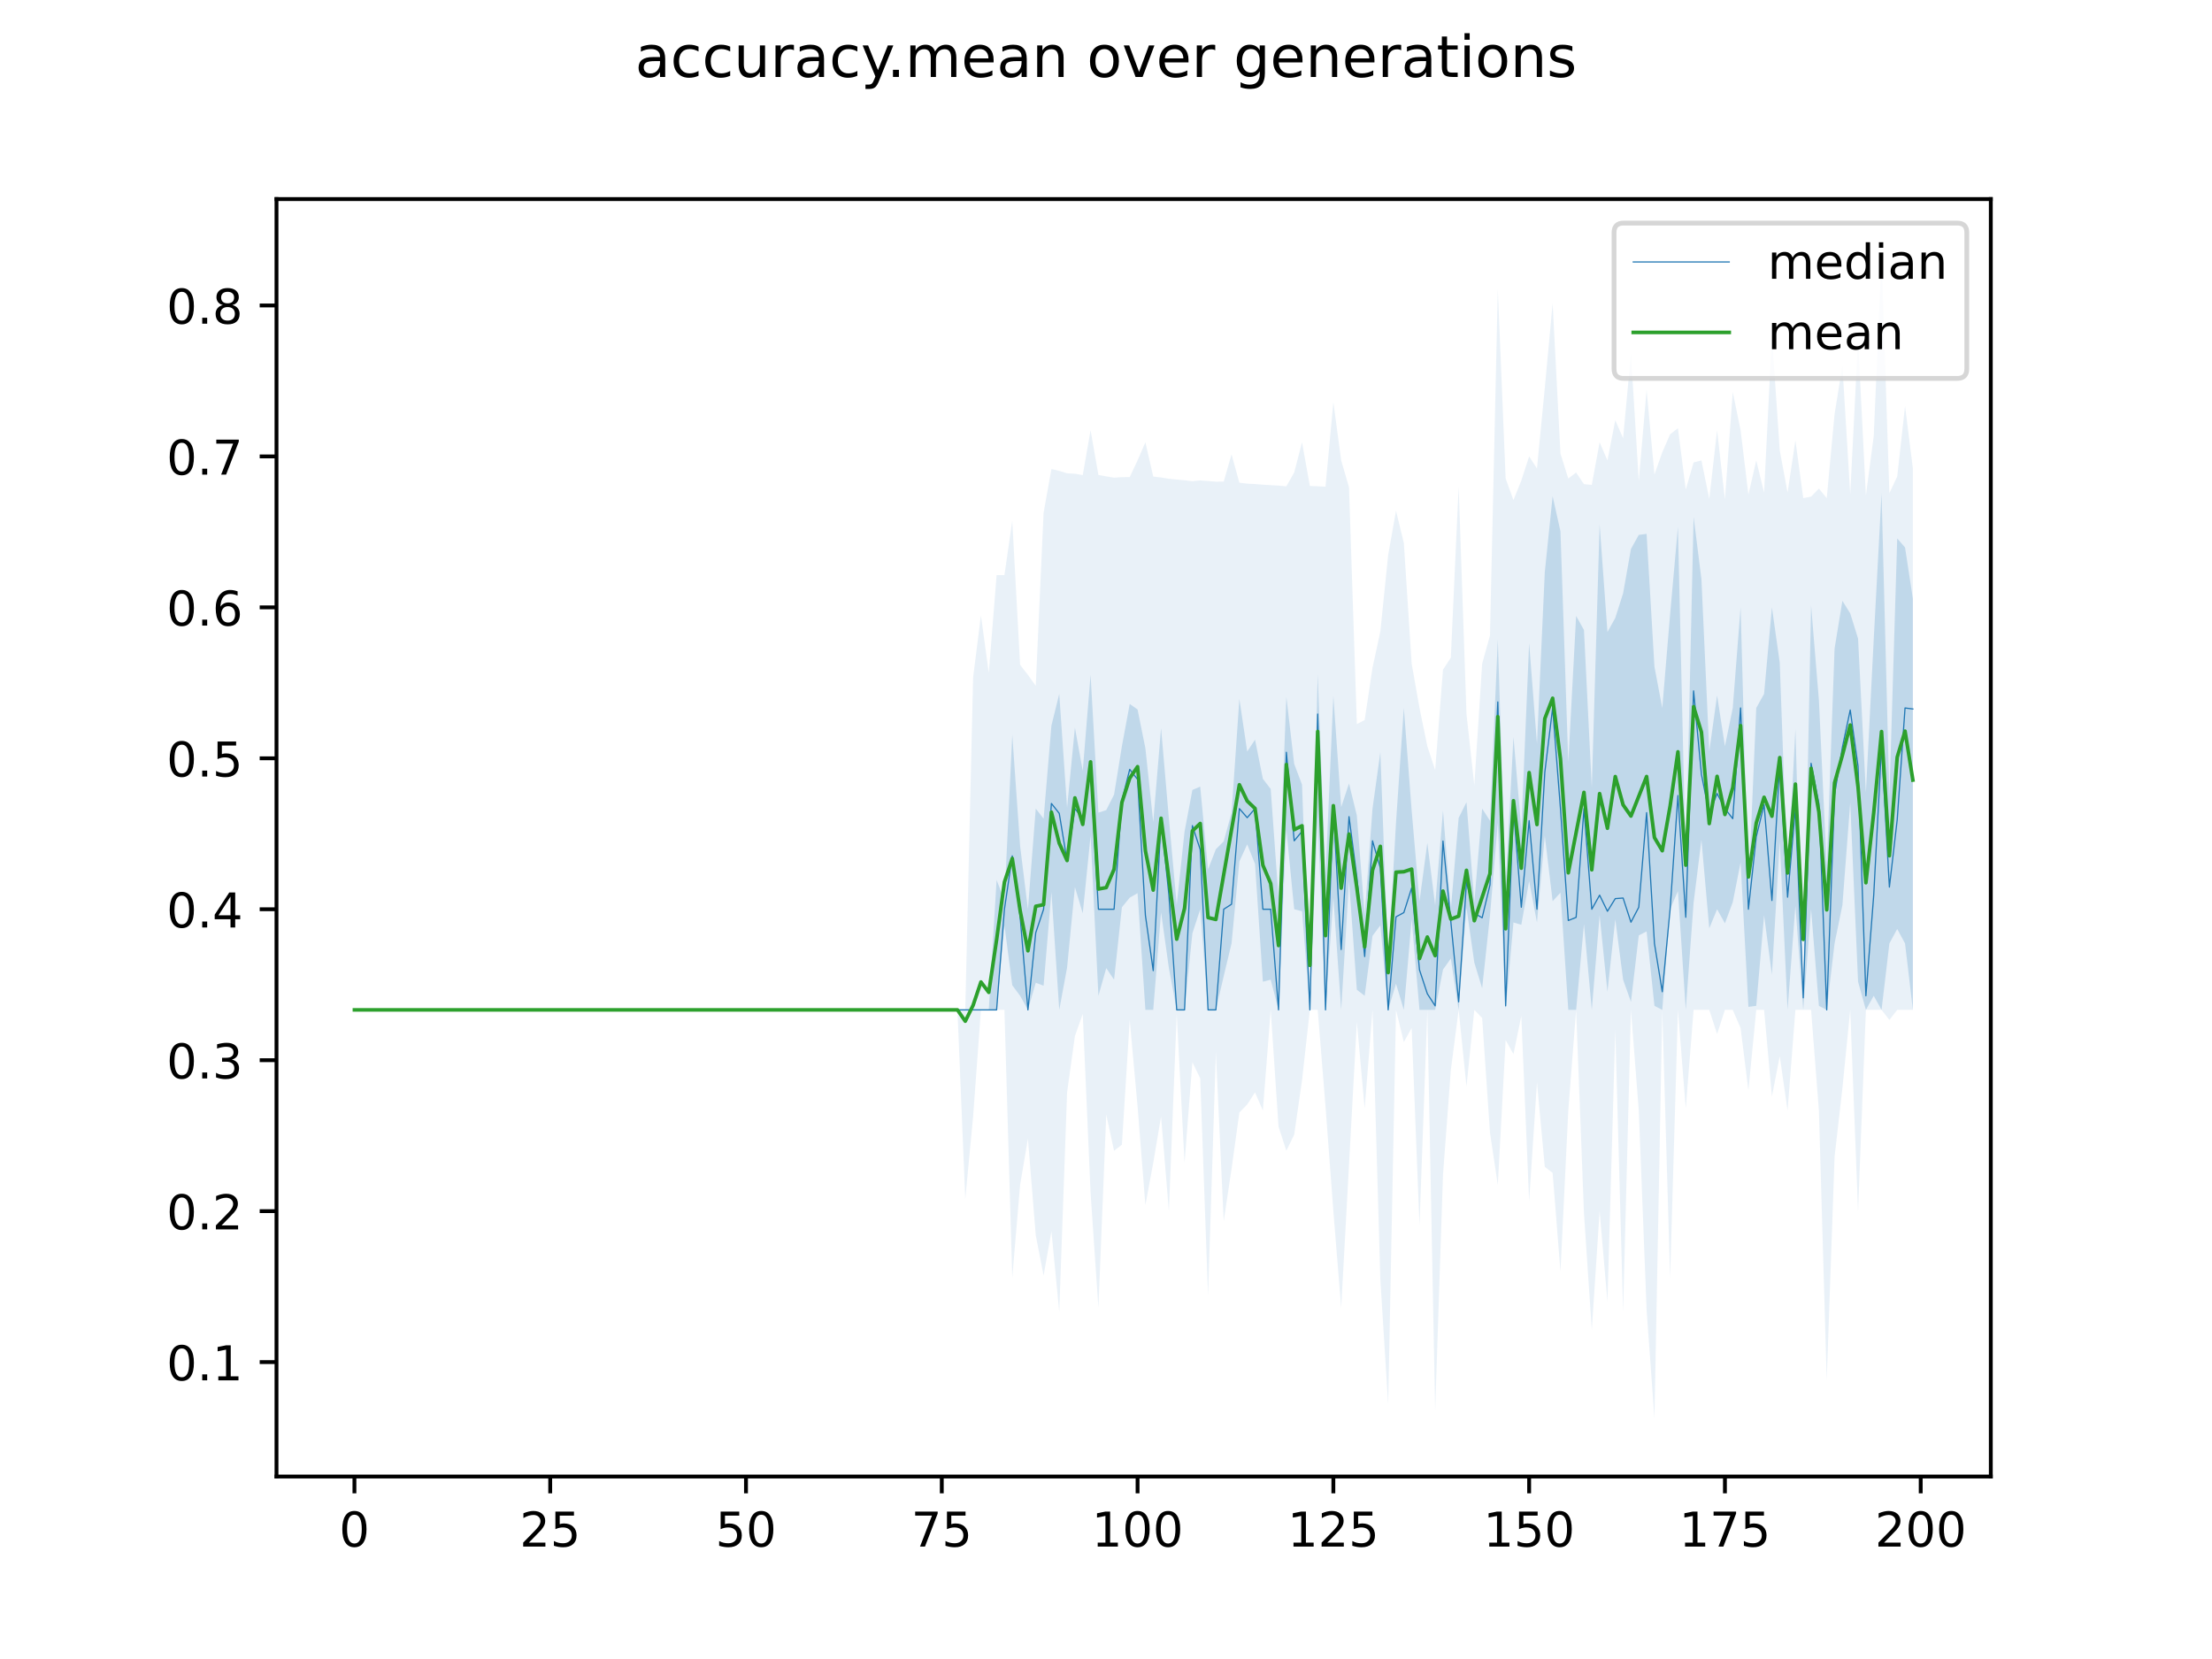 <?xml version="1.0" encoding="utf-8" standalone="no"?>
<!DOCTYPE svg PUBLIC "-//W3C//DTD SVG 1.1//EN"
  "http://www.w3.org/Graphics/SVG/1.1/DTD/svg11.dtd">
<!-- Created with matplotlib (https://matplotlib.org/) -->
<svg height="345.6pt" version="1.1" viewBox="0 0 460.8 345.6" width="460.8pt" xmlns="http://www.w3.org/2000/svg" xmlns:xlink="http://www.w3.org/1999/xlink">
 <defs>
  <style type="text/css">
*{stroke-linecap:butt;stroke-linejoin:round;}
  </style>
 </defs>
 <g id="figure_1">
  <g id="patch_1">
   <path d="M 0 345.6 
L 460.8 345.6 
L 460.8 0 
L 0 0 
z
" style="fill:#ffffff;"/>
  </g>
  <g id="axes_1">
   <g id="patch_2">
    <path d="M 57.6 307.584 
L 414.72 307.584 
L 414.72 41.472 
L 57.6 41.472 
z
" style="fill:#ffffff;"/>
   </g>
   <g id="PolyCollection_1">
    <path clip-path="url(#p85bd2449b8)" d="M 73.833 210.376 
L 73.833 210.376 
L 75.464 210.376 
L 77.096 210.376 
L 78.727 210.376 
L 80.358 210.376 
L 81.99 210.376 
L 83.621 210.376 
L 85.253 210.376 
L 86.884 210.376 
L 88.516 210.376 
L 90.147 210.376 
L 91.778 210.376 
L 93.41 210.376 
L 95.041 210.376 
L 96.673 210.376 
L 98.304 210.376 
L 99.936 210.376 
L 101.567 210.376 
L 103.198 210.376 
L 104.83 210.376 
L 106.461 210.376 
L 108.093 210.376 
L 109.724 210.376 
L 111.356 210.376 
L 112.987 210.376 
L 114.618 210.376 
L 116.25 210.376 
L 117.881 210.376 
L 119.513 210.376 
L 121.144 210.376 
L 122.776 210.376 
L 124.407 210.376 
L 126.038 210.376 
L 127.67 210.376 
L 129.301 210.376 
L 130.933 210.376 
L 132.564 210.376 
L 134.196 210.376 
L 135.827 210.376 
L 137.458 210.376 
L 139.09 210.376 
L 140.721 210.376 
L 142.353 210.376 
L 143.984 210.376 
L 145.616 210.376 
L 147.247 210.376 
L 148.879 210.376 
L 150.51 210.376 
L 152.141 210.376 
L 153.773 210.376 
L 155.404 210.376 
L 157.036 210.376 
L 158.667 210.376 
L 160.299 210.376 
L 161.93 210.376 
L 163.561 210.376 
L 165.193 210.376 
L 166.824 210.376 
L 168.456 210.376 
L 170.087 210.376 
L 171.719 210.376 
L 173.35 210.376 
L 174.981 210.376 
L 176.613 210.376 
L 178.244 210.376 
L 179.876 210.376 
L 181.507 210.376 
L 183.139 210.376 
L 184.77 210.376 
L 186.401 210.376 
L 188.033 210.376 
L 189.664 210.376 
L 191.296 210.376 
L 192.927 210.376 
L 194.559 210.376 
L 196.19 210.376 
L 197.821 210.376 
L 199.453 210.376 
L 201.084 210.376 
L 202.716 210.376 
L 204.347 210.376 
L 205.979 210.376 
L 207.61 210.376 
L 209.241 192.766 
L 210.873 205.24 
L 212.504 207.441 
L 214.136 210.376 
L 215.767 204.716 
L 217.399 205.344 
L 219.03 185.848 
L 220.661 210.376 
L 222.293 201.571 
L 223.924 184.8 
L 225.556 190.251 
L 227.187 174.109 
L 228.819 207.441 
L 230.45 201.676 
L 232.081 204.087 
L 233.713 188.993 
L 235.344 187.001 
L 236.976 186.058 
L 238.607 210.376 
L 240.239 210.376 
L 241.87 190.041 
L 243.501 201.676 
L 245.133 210.376 
L 246.764 210.376 
L 248.396 194.443 
L 250.027 189.412 
L 251.659 210.376 
L 253.29 210.376 
L 254.921 203.353 
L 256.553 196.54 
L 258.184 179.454 
L 259.816 175.891 
L 261.447 179.979 
L 263.079 204.506 
L 264.71 204.087 
L 266.341 210.376 
L 267.973 172.851 
L 269.604 189.412 
L 271.236 189.831 
L 272.867 210.376 
L 274.499 170.335 
L 276.13 210.376 
L 277.761 187.001 
L 279.393 210.376 
L 281.024 183.542 
L 282.656 206.183 
L 284.287 207.441 
L 285.919 194.958 
L 287.55 192.766 
L 289.181 210.376 
L 290.813 204.925 
L 292.444 210.376 
L 294.076 191.509 
L 295.707 210.376 
L 297.339 210.376 
L 298.97 210.376 
L 300.601 201.99 
L 302.233 199.684 
L 303.864 210.376 
L 305.496 189.098 
L 307.127 200.523 
L 308.759 205.869 
L 310.39 190.747 
L 312.021 171.383 
L 313.653 210.376 
L 315.284 192.164 
L 316.916 192.645 
L 318.547 183.542 
L 320.179 192.169 
L 321.81 174.109 
L 323.441 187.735 
L 325.073 185.964 
L 326.704 210.376 
L 328.336 210.376 
L 329.967 192.517 
L 331.599 210.376 
L 333.23 190.67 
L 334.862 206.602 
L 336.493 191.509 
L 338.124 204.087 
L 339.756 208.699 
L 341.387 194.863 
L 343.019 194.024 
L 344.65 209.537 
L 346.282 210.376 
L 347.913 189.412 
L 349.544 185.639 
L 351.176 210.376 
L 352.807 188.052 
L 354.439 174.947 
L 356.07 193.395 
L 357.702 189.412 
L 359.333 192.347 
L 360.964 187.945 
L 362.596 179.664 
L 364.227 209.747 
L 365.859 209.537 
L 367.49 190.67 
L 369.122 203.039 
L 370.753 175.262 
L 372.384 210.376 
L 374.016 188.697 
L 375.647 210.376 
L 377.279 189.412 
L 378.91 209.537 
L 380.542 210.376 
L 382.173 196.54 
L 383.804 188.574 
L 385.436 167.191 
L 387.067 204.506 
L 388.699 210.376 
L 390.33 207.441 
L 391.962 210.376 
L 393.593 196.54 
L 395.224 193.521 
L 396.856 196.54 
L 398.487 210.376 
L 398.487 124.739 
L 398.487 124.739 
L 396.856 114.048 
L 395.224 112.161 
L 393.593 165.933 
L 391.962 102.749 
L 390.33 133.23 
L 388.699 165.094 
L 387.067 133.02 
L 385.436 127.779 
L 383.804 125.159 
L 382.173 135.116 
L 380.542 180.607 
L 378.91 145.808 
L 377.279 126.102 
L 375.647 207.86 
L 374.016 151.895 
L 372.384 183.123 
L 370.753 138.051 
L 369.122 126.521 
L 367.49 144.55 
L 365.859 147.485 
L 364.227 185.744 
L 362.596 126.521 
L 360.964 147.485 
L 359.333 155.451 
L 357.702 144.864 
L 356.07 156.511 
L 354.439 120.652 
L 352.807 107.654 
L 351.176 179.874 
L 349.544 109.75 
L 347.913 127.989 
L 346.282 147.485 
L 344.65 138.89 
L 343.019 111.218 
L 341.387 111.428 
L 339.756 114.362 
L 338.124 123.586 
L 336.493 128.723 
L 334.862 131.657 
L 333.23 109.226 
L 331.599 164.022 
L 329.967 131.238 
L 328.336 128.303 
L 326.704 158.833 
L 325.073 110.694 
L 323.441 103.366 
L 321.81 119.184 
L 320.179 154.927 
L 318.547 133.963 
L 316.916 172.671 
L 315.284 153.499 
L 313.653 184.276 
L 312.021 133.23 
L 310.39 170.964 
L 308.759 168.449 
L 307.127 187.945 
L 305.496 167.112 
L 303.864 170.388 
L 302.233 189.412 
L 300.601 168.868 
L 298.97 188.574 
L 297.339 175.576 
L 295.707 187.735 
L 294.076 168.868 
L 292.444 147.485 
L 290.813 171.382 
L 289.181 200.308 
L 287.55 156.709 
L 285.919 168.449 
L 284.287 190.565 
L 282.656 169.886 
L 281.024 163.208 
L 279.393 168.129 
L 277.761 144.969 
L 276.13 182.329 
L 274.499 140.462 
L 272.867 207.86 
L 271.236 163.455 
L 269.604 159.141 
L 267.973 145.179 
L 266.341 187.001 
L 264.71 164.366 
L 263.079 162.233 
L 261.447 154.088 
L 259.816 156.559 
L 258.184 145.598 
L 256.553 169.32 
L 254.921 175.273 
L 253.29 176.901 
L 251.659 181.117 
L 250.027 163.872 
L 248.396 164.56 
L 246.764 173.222 
L 245.133 188.469 
L 243.501 170.505 
L 241.87 151.678 
L 240.239 171.245 
L 238.607 155.885 
L 236.976 147.799 
L 235.344 146.646 
L 233.713 155.451 
L 232.081 165.514 
L 230.45 168.763 
L 228.819 169.287 
L 227.187 140.567 
L 225.556 160.587 
L 223.924 151.573 
L 222.293 168.239 
L 220.661 144.55 
L 219.03 151.154 
L 217.399 170.545 
L 215.767 168.449 
L 214.136 189.412 
L 212.504 176.205 
L 210.873 153.069 
L 209.241 187.51 
L 207.61 183.327 
L 205.979 210.376 
L 204.347 210.376 
L 202.716 210.376 
L 201.084 210.376 
L 199.453 210.376 
L 197.821 210.376 
L 196.19 210.376 
L 194.559 210.376 
L 192.927 210.376 
L 191.296 210.376 
L 189.664 210.376 
L 188.033 210.376 
L 186.401 210.376 
L 184.77 210.376 
L 183.139 210.376 
L 181.507 210.376 
L 179.876 210.376 
L 178.244 210.376 
L 176.613 210.376 
L 174.981 210.376 
L 173.35 210.376 
L 171.719 210.376 
L 170.087 210.376 
L 168.456 210.376 
L 166.824 210.376 
L 165.193 210.376 
L 163.561 210.376 
L 161.93 210.376 
L 160.299 210.376 
L 158.667 210.376 
L 157.036 210.376 
L 155.404 210.376 
L 153.773 210.376 
L 152.141 210.376 
L 150.51 210.376 
L 148.879 210.376 
L 147.247 210.376 
L 145.616 210.376 
L 143.984 210.376 
L 142.353 210.376 
L 140.721 210.376 
L 139.09 210.376 
L 137.458 210.376 
L 135.827 210.376 
L 134.196 210.376 
L 132.564 210.376 
L 130.933 210.376 
L 129.301 210.376 
L 127.67 210.376 
L 126.038 210.376 
L 124.407 210.376 
L 122.776 210.376 
L 121.144 210.376 
L 119.513 210.376 
L 117.881 210.376 
L 116.25 210.376 
L 114.618 210.376 
L 112.987 210.376 
L 111.356 210.376 
L 109.724 210.376 
L 108.093 210.376 
L 106.461 210.376 
L 104.83 210.376 
L 103.198 210.376 
L 101.567 210.376 
L 99.936 210.376 
L 98.304 210.376 
L 96.673 210.376 
L 95.041 210.376 
L 93.41 210.376 
L 91.778 210.376 
L 90.147 210.376 
L 88.516 210.376 
L 86.884 210.376 
L 85.253 210.376 
L 83.621 210.376 
L 81.99 210.376 
L 80.358 210.376 
L 78.727 210.376 
L 77.096 210.376 
L 75.464 210.376 
L 73.833 210.376 
z
" style="fill:#1f77b4;fill-opacity:0.2;"/>
   </g>
   <g id="PolyCollection_2">
    <path clip-path="url(#p85bd2449b8)" d="M 73.833 210.376 
L 73.833 210.376 
L 75.464 210.376 
L 77.096 210.376 
L 78.727 210.376 
L 80.358 210.376 
L 81.99 210.376 
L 83.621 210.376 
L 85.253 210.376 
L 86.884 210.376 
L 88.516 210.376 
L 90.147 210.376 
L 91.778 210.376 
L 93.41 210.376 
L 95.041 210.376 
L 96.673 210.376 
L 98.304 210.376 
L 99.936 210.376 
L 101.567 210.376 
L 103.198 210.376 
L 104.83 210.376 
L 106.461 210.376 
L 108.093 210.376 
L 109.724 210.376 
L 111.356 210.376 
L 112.987 210.376 
L 114.618 210.376 
L 116.25 210.376 
L 117.881 210.376 
L 119.513 210.376 
L 121.144 210.376 
L 122.776 210.376 
L 124.407 210.376 
L 126.038 210.376 
L 127.67 210.376 
L 129.301 210.376 
L 130.933 210.376 
L 132.564 210.376 
L 134.196 210.376 
L 135.827 210.376 
L 137.458 210.376 
L 139.09 210.376 
L 140.721 210.376 
L 142.353 210.376 
L 143.984 210.376 
L 145.616 210.376 
L 147.247 210.376 
L 148.879 210.376 
L 150.51 210.376 
L 152.141 210.376 
L 153.773 210.376 
L 155.404 210.376 
L 157.036 210.376 
L 158.667 210.376 
L 160.299 210.376 
L 161.93 210.376 
L 163.561 210.376 
L 165.193 210.376 
L 166.824 210.376 
L 168.456 210.376 
L 170.087 210.376 
L 171.719 210.376 
L 173.35 210.376 
L 174.981 210.376 
L 176.613 210.376 
L 178.244 210.376 
L 179.876 210.376 
L 181.507 210.376 
L 183.139 210.376 
L 184.77 210.376 
L 186.401 210.376 
L 188.033 210.376 
L 189.664 210.376 
L 191.296 210.376 
L 192.927 210.376 
L 194.559 210.376 
L 196.19 210.376 
L 197.821 210.376 
L 199.453 210.376 
L 201.084 249.787 
L 202.716 232.597 
L 204.347 210.376 
L 205.979 210.376 
L 207.61 210.376 
L 209.241 210.376 
L 210.873 266.139 
L 212.504 246.852 
L 214.136 237.209 
L 215.767 257.334 
L 217.399 265.72 
L 219.03 256.496 
L 220.661 273.267 
L 222.293 227.566 
L 223.924 215.826 
L 225.556 211.214 
L 227.187 248.53 
L 228.819 272.428 
L 230.45 232.178 
L 232.081 239.725 
L 233.713 238.467 
L 235.344 212.472 
L 236.976 230.501 
L 238.607 251.045 
L 240.239 242.24 
L 241.87 232.597 
L 243.501 252.303 
L 245.133 211.214 
L 246.764 242.24 
L 248.396 221.277 
L 250.027 224.631 
L 251.659 269.912 
L 253.29 219.18 
L 254.921 254.399 
L 256.553 243.498 
L 258.184 231.759 
L 259.816 230.082 
L 261.447 227.566 
L 263.079 231.339 
L 264.71 210.376 
L 266.341 234.694 
L 267.973 239.725 
L 269.604 236.371 
L 271.236 225.05 
L 272.867 210.376 
L 274.499 210.376 
L 276.13 230.501 
L 277.761 252.303 
L 279.393 272.428 
L 281.024 242.66 
L 282.656 212.891 
L 284.287 230.92 
L 285.919 210.376 
L 287.55 266.558 
L 289.181 292.553 
L 290.813 210.376 
L 292.444 217.084 
L 294.076 214.149 
L 295.707 255.238 
L 297.339 210.376 
L 298.97 293.811 
L 300.601 244.756 
L 302.233 222.954 
L 303.864 210.376 
L 305.496 226.308 
L 307.127 210.376 
L 308.759 212.053 
L 310.39 235.951 
L 312.021 246.852 
L 313.653 216.665 
L 315.284 219.6 
L 316.916 211.634 
L 318.547 250.207 
L 320.179 225.47 
L 321.81 243.079 
L 323.441 244.337 
L 325.073 264.881 
L 326.704 231.339 
L 328.336 210.376 
L 329.967 252.722 
L 331.599 277.04 
L 333.23 252.303 
L 334.862 271.17 
L 336.493 214.568 
L 338.124 273.267 
L 339.756 210.376 
L 341.387 231.339 
L 343.019 272.847 
L 344.65 295.488 
L 346.282 210.376 
L 347.913 266.139 
L 349.544 210.376 
L 351.176 230.92 
L 352.807 210.376 
L 354.439 210.376 
L 356.07 210.376 
L 357.702 215.407 
L 359.333 210.376 
L 360.964 210.376 
L 362.596 214.149 
L 364.227 227.147 
L 365.859 210.376 
L 367.49 210.376 
L 369.122 228.404 
L 370.753 220.019 
L 372.384 231.339 
L 374.016 210.376 
L 375.647 210.376 
L 377.279 210.376 
L 378.91 231.339 
L 380.542 287.522 
L 382.173 240.983 
L 383.804 226.727 
L 385.436 210.376 
L 387.067 252.303 
L 388.699 210.376 
L 390.33 210.376 
L 391.962 210.376 
L 393.593 212.472 
L 395.224 210.376 
L 396.856 210.376 
L 398.487 210.376 
L 398.487 97.592 
L 398.487 97.592 
L 396.856 84.594 
L 395.224 99.269 
L 393.593 102.736 
L 391.962 53.568 
L 390.33 90.883 
L 388.699 103.224 
L 387.067 70.758 
L 385.436 102.962 
L 383.804 76.209 
L 382.173 86.271 
L 380.542 103.78 
L 378.91 101.784 
L 377.279 103.461 
L 375.647 103.766 
L 374.016 91.722 
L 372.384 102.623 
L 370.753 93.818 
L 369.122 69.92 
L 367.49 102.623 
L 365.859 95.914 
L 364.227 103.042 
L 362.596 89.625 
L 360.964 81.659 
L 359.333 104.038 
L 357.702 89.625 
L 356.07 103.938 
L 354.439 95.914 
L 352.807 96.334 
L 351.176 101.984 
L 349.544 89.206 
L 347.913 90.464 
L 346.282 94.237 
L 344.65 98.849 
L 343.019 81.24 
L 341.387 100.183 
L 339.756 73.693 
L 338.124 91.302 
L 336.493 87.529 
L 334.862 95.914 
L 333.23 92.141 
L 331.599 101.01 
L 329.967 100.862 
L 328.336 98.43 
L 326.704 99.688 
L 325.073 94.497 
L 323.441 63.211 
L 321.81 80.821 
L 320.179 97.592 
L 318.547 95.076 
L 316.916 100.107 
L 315.284 104.18 
L 313.653 99.688 
L 312.021 60.276 
L 310.39 132.391 
L 308.759 138.261 
L 307.127 163.595 
L 305.496 148.743 
L 303.864 101.365 
L 302.233 137.003 
L 300.601 139.519 
L 298.97 160.422 
L 297.339 155.451 
L 295.707 147.485 
L 294.076 138.261 
L 292.444 113.105 
L 290.813 106.396 
L 289.181 115.62 
L 287.55 131.553 
L 285.919 139.1 
L 284.287 150.001 
L 282.656 150.839 
L 281.024 101.517 
L 279.393 95.914 
L 277.761 83.756 
L 276.13 101.38 
L 274.499 101.303 
L 272.867 101.231 
L 271.236 92.141 
L 269.604 98.43 
L 267.973 101.315 
L 266.341 101.16 
L 264.71 101.068 
L 263.079 100.964 
L 261.447 100.836 
L 259.816 100.75 
L 258.184 100.555 
L 256.553 94.657 
L 254.921 100.327 
L 253.29 100.342 
L 251.659 100.212 
L 250.027 100.075 
L 248.396 100.24 
L 246.764 100.051 
L 245.133 99.898 
L 243.501 99.736 
L 241.87 99.466 
L 240.239 99.269 
L 238.607 92.141 
L 236.976 95.914 
L 235.344 99.38 
L 233.713 99.399 
L 232.081 99.508 
L 230.45 99.238 
L 228.819 98.946 
L 227.187 89.625 
L 225.556 98.972 
L 223.924 98.685 
L 222.293 98.602 
L 220.661 98.091 
L 219.03 97.717 
L 217.399 106.816 
L 215.767 142.855 
L 214.136 140.594 
L 212.504 138.49 
L 210.873 108.493 
L 209.241 119.813 
L 207.61 119.813 
L 205.979 140.167 
L 204.347 128.198 
L 202.716 141.112 
L 201.084 210.376 
L 199.453 210.376 
L 197.821 210.376 
L 196.19 210.376 
L 194.559 210.376 
L 192.927 210.376 
L 191.296 210.376 
L 189.664 210.376 
L 188.033 210.376 
L 186.401 210.376 
L 184.77 210.376 
L 183.139 210.376 
L 181.507 210.376 
L 179.876 210.376 
L 178.244 210.376 
L 176.613 210.376 
L 174.981 210.376 
L 173.35 210.376 
L 171.719 210.376 
L 170.087 210.376 
L 168.456 210.376 
L 166.824 210.376 
L 165.193 210.376 
L 163.561 210.376 
L 161.93 210.376 
L 160.299 210.376 
L 158.667 210.376 
L 157.036 210.376 
L 155.404 210.376 
L 153.773 210.376 
L 152.141 210.376 
L 150.51 210.376 
L 148.879 210.376 
L 147.247 210.376 
L 145.616 210.376 
L 143.984 210.376 
L 142.353 210.376 
L 140.721 210.376 
L 139.09 210.376 
L 137.458 210.376 
L 135.827 210.376 
L 134.196 210.376 
L 132.564 210.376 
L 130.933 210.376 
L 129.301 210.376 
L 127.67 210.376 
L 126.038 210.376 
L 124.407 210.376 
L 122.776 210.376 
L 121.144 210.376 
L 119.513 210.376 
L 117.881 210.376 
L 116.25 210.376 
L 114.618 210.376 
L 112.987 210.376 
L 111.356 210.376 
L 109.724 210.376 
L 108.093 210.376 
L 106.461 210.376 
L 104.83 210.376 
L 103.198 210.376 
L 101.567 210.376 
L 99.936 210.376 
L 98.304 210.376 
L 96.673 210.376 
L 95.041 210.376 
L 93.41 210.376 
L 91.778 210.376 
L 90.147 210.376 
L 88.516 210.376 
L 86.884 210.376 
L 85.253 210.376 
L 83.621 210.376 
L 81.99 210.376 
L 80.358 210.376 
L 78.727 210.376 
L 77.096 210.376 
L 75.464 210.376 
L 73.833 210.376 
z
" style="fill:#1f77b4;fill-opacity:0.1;"/>
   </g>
   <g id="matplotlib.axis_1">
    <g id="xtick_1">
     <g id="line2d_1">
      <defs>
       <path d="M 0 0 
L 0 3.5 
" id="meb27a00714" style="stroke:#000000;stroke-width:0.8;"/>
      </defs>
      <g>
       <use style="stroke:#000000;stroke-width:0.8;" x="73.833" xlink:href="#meb27a00714" y="307.584"/>
      </g>
     </g>
     <g id="text_1">
      <!-- 0 -->
      <defs>
       <path d="M 31.781 66.406 
Q 24.172 66.406 20.328 58.906 
Q 16.5 51.422 16.5 36.375 
Q 16.5 21.391 20.328 13.891 
Q 24.172 6.391 31.781 6.391 
Q 39.453 6.391 43.281 13.891 
Q 47.125 21.391 47.125 36.375 
Q 47.125 51.422 43.281 58.906 
Q 39.453 66.406 31.781 66.406 
z
M 31.781 74.219 
Q 44.047 74.219 50.516 64.516 
Q 56.984 54.828 56.984 36.375 
Q 56.984 17.969 50.516 8.266 
Q 44.047 -1.422 31.781 -1.422 
Q 19.531 -1.422 13.062 8.266 
Q 6.594 17.969 6.594 36.375 
Q 6.594 54.828 13.062 64.516 
Q 19.531 74.219 31.781 74.219 
z
" id="DejaVuSans-48"/>
      </defs>
      <g transform="translate(70.651 322.182)scale(0.1 -0.1)">
       <use xlink:href="#DejaVuSans-48"/>
      </g>
     </g>
    </g>
    <g id="xtick_2">
     <g id="line2d_2">
      <g>
       <use style="stroke:#000000;stroke-width:0.8;" x="114.618" xlink:href="#meb27a00714" y="307.584"/>
      </g>
     </g>
     <g id="text_2">
      <!-- 25 -->
      <defs>
       <path d="M 19.188 8.297 
L 53.609 8.297 
L 53.609 0 
L 7.328 0 
L 7.328 8.297 
Q 12.938 14.109 22.625 23.891 
Q 32.328 33.688 34.812 36.531 
Q 39.547 41.844 41.422 45.531 
Q 43.312 49.219 43.312 52.781 
Q 43.312 58.594 39.234 62.25 
Q 35.156 65.922 28.609 65.922 
Q 23.969 65.922 18.812 64.312 
Q 13.672 62.703 7.812 59.422 
L 7.812 69.391 
Q 13.766 71.781 18.938 73 
Q 24.125 74.219 28.422 74.219 
Q 39.75 74.219 46.484 68.547 
Q 53.219 62.891 53.219 53.422 
Q 53.219 48.922 51.531 44.891 
Q 49.859 40.875 45.406 35.406 
Q 44.188 33.984 37.641 27.219 
Q 31.109 20.453 19.188 8.297 
z
" id="DejaVuSans-50"/>
       <path d="M 10.797 72.906 
L 49.516 72.906 
L 49.516 64.594 
L 19.828 64.594 
L 19.828 46.734 
Q 21.969 47.469 24.109 47.828 
Q 26.266 48.188 28.422 48.188 
Q 40.625 48.188 47.75 41.5 
Q 54.891 34.812 54.891 23.391 
Q 54.891 11.625 47.562 5.094 
Q 40.234 -1.422 26.906 -1.422 
Q 22.312 -1.422 17.547 -0.641 
Q 12.797 0.141 7.719 1.703 
L 7.719 11.625 
Q 12.109 9.234 16.797 8.062 
Q 21.484 6.891 26.703 6.891 
Q 35.156 6.891 40.078 11.328 
Q 45.016 15.766 45.016 23.391 
Q 45.016 31 40.078 35.438 
Q 35.156 39.891 26.703 39.891 
Q 22.75 39.891 18.812 39.016 
Q 14.891 38.141 10.797 36.281 
z
" id="DejaVuSans-53"/>
      </defs>
      <g transform="translate(108.256 322.182)scale(0.1 -0.1)">
       <use xlink:href="#DejaVuSans-50"/>
       <use x="63.623" xlink:href="#DejaVuSans-53"/>
      </g>
     </g>
    </g>
    <g id="xtick_3">
     <g id="line2d_3">
      <g>
       <use style="stroke:#000000;stroke-width:0.8;" x="155.404" xlink:href="#meb27a00714" y="307.584"/>
      </g>
     </g>
     <g id="text_3">
      <!-- 50 -->
      <g transform="translate(149.042 322.182)scale(0.1 -0.1)">
       <use xlink:href="#DejaVuSans-53"/>
       <use x="63.623" xlink:href="#DejaVuSans-48"/>
      </g>
     </g>
    </g>
    <g id="xtick_4">
     <g id="line2d_4">
      <g>
       <use style="stroke:#000000;stroke-width:0.8;" x="196.19" xlink:href="#meb27a00714" y="307.584"/>
      </g>
     </g>
     <g id="text_4">
      <!-- 75 -->
      <defs>
       <path d="M 8.203 72.906 
L 55.078 72.906 
L 55.078 68.703 
L 28.609 0 
L 18.312 0 
L 43.219 64.594 
L 8.203 64.594 
z
" id="DejaVuSans-55"/>
      </defs>
      <g transform="translate(189.827 322.182)scale(0.1 -0.1)">
       <use xlink:href="#DejaVuSans-55"/>
       <use x="63.623" xlink:href="#DejaVuSans-53"/>
      </g>
     </g>
    </g>
    <g id="xtick_5">
     <g id="line2d_5">
      <g>
       <use style="stroke:#000000;stroke-width:0.8;" x="236.976" xlink:href="#meb27a00714" y="307.584"/>
      </g>
     </g>
     <g id="text_5">
      <!-- 100 -->
      <defs>
       <path d="M 12.406 8.297 
L 28.516 8.297 
L 28.516 63.922 
L 10.984 60.406 
L 10.984 69.391 
L 28.422 72.906 
L 38.281 72.906 
L 38.281 8.297 
L 54.391 8.297 
L 54.391 0 
L 12.406 0 
z
" id="DejaVuSans-49"/>
      </defs>
      <g transform="translate(227.432 322.182)scale(0.1 -0.1)">
       <use xlink:href="#DejaVuSans-49"/>
       <use x="63.623" xlink:href="#DejaVuSans-48"/>
       <use x="127.246" xlink:href="#DejaVuSans-48"/>
      </g>
     </g>
    </g>
    <g id="xtick_6">
     <g id="line2d_6">
      <g>
       <use style="stroke:#000000;stroke-width:0.8;" x="277.761" xlink:href="#meb27a00714" y="307.584"/>
      </g>
     </g>
     <g id="text_6">
      <!-- 125 -->
      <g transform="translate(268.218 322.182)scale(0.1 -0.1)">
       <use xlink:href="#DejaVuSans-49"/>
       <use x="63.623" xlink:href="#DejaVuSans-50"/>
       <use x="127.246" xlink:href="#DejaVuSans-53"/>
      </g>
     </g>
    </g>
    <g id="xtick_7">
     <g id="line2d_7">
      <g>
       <use style="stroke:#000000;stroke-width:0.8;" x="318.547" xlink:href="#meb27a00714" y="307.584"/>
      </g>
     </g>
     <g id="text_7">
      <!-- 150 -->
      <g transform="translate(309.003 322.182)scale(0.1 -0.1)">
       <use xlink:href="#DejaVuSans-49"/>
       <use x="63.623" xlink:href="#DejaVuSans-53"/>
       <use x="127.246" xlink:href="#DejaVuSans-48"/>
      </g>
     </g>
    </g>
    <g id="xtick_8">
     <g id="line2d_8">
      <g>
       <use style="stroke:#000000;stroke-width:0.8;" x="359.333" xlink:href="#meb27a00714" y="307.584"/>
      </g>
     </g>
     <g id="text_8">
      <!-- 175 -->
      <g transform="translate(349.789 322.182)scale(0.1 -0.1)">
       <use xlink:href="#DejaVuSans-49"/>
       <use x="63.623" xlink:href="#DejaVuSans-55"/>
       <use x="127.246" xlink:href="#DejaVuSans-53"/>
      </g>
     </g>
    </g>
    <g id="xtick_9">
     <g id="line2d_9">
      <g>
       <use style="stroke:#000000;stroke-width:0.8;" x="400.119" xlink:href="#meb27a00714" y="307.584"/>
      </g>
     </g>
     <g id="text_9">
      <!-- 200 -->
      <g transform="translate(390.575 322.182)scale(0.1 -0.1)">
       <use xlink:href="#DejaVuSans-50"/>
       <use x="63.623" xlink:href="#DejaVuSans-48"/>
       <use x="127.246" xlink:href="#DejaVuSans-48"/>
      </g>
     </g>
    </g>
   </g>
   <g id="matplotlib.axis_2">
    <g id="ytick_1">
     <g id="line2d_10">
      <defs>
       <path d="M 0 0 
L -3.5 0 
" id="m523ebcfd54" style="stroke:#000000;stroke-width:0.8;"/>
      </defs>
      <g>
       <use style="stroke:#000000;stroke-width:0.8;" x="57.6" xlink:href="#m523ebcfd54" y="283.748"/>
      </g>
     </g>
     <g id="text_10">
      <!-- 0.1 -->
      <defs>
       <path d="M 10.688 12.406 
L 21 12.406 
L 21 0 
L 10.688 0 
z
" id="DejaVuSans-46"/>
      </defs>
      <g transform="translate(34.697 287.548)scale(0.1 -0.1)">
       <use xlink:href="#DejaVuSans-48"/>
       <use x="63.623" xlink:href="#DejaVuSans-46"/>
       <use x="95.41" xlink:href="#DejaVuSans-49"/>
      </g>
     </g>
    </g>
    <g id="ytick_2">
     <g id="line2d_11">
      <g>
       <use style="stroke:#000000;stroke-width:0.8;" x="57.6" xlink:href="#m523ebcfd54" y="252.303"/>
      </g>
     </g>
     <g id="text_11">
      <!-- 0.2 -->
      <g transform="translate(34.697 256.102)scale(0.1 -0.1)">
       <use xlink:href="#DejaVuSans-48"/>
       <use x="63.623" xlink:href="#DejaVuSans-46"/>
       <use x="95.41" xlink:href="#DejaVuSans-50"/>
      </g>
     </g>
    </g>
    <g id="ytick_3">
     <g id="line2d_12">
      <g>
       <use style="stroke:#000000;stroke-width:0.8;" x="57.6" xlink:href="#m523ebcfd54" y="220.858"/>
      </g>
     </g>
     <g id="text_12">
      <!-- 0.3 -->
      <defs>
       <path d="M 40.578 39.312 
Q 47.656 37.797 51.625 33 
Q 55.609 28.219 55.609 21.188 
Q 55.609 10.406 48.188 4.484 
Q 40.766 -1.422 27.094 -1.422 
Q 22.516 -1.422 17.656 -0.516 
Q 12.797 0.391 7.625 2.203 
L 7.625 11.719 
Q 11.719 9.328 16.594 8.109 
Q 21.484 6.891 26.812 6.891 
Q 36.078 6.891 40.938 10.547 
Q 45.797 14.203 45.797 21.188 
Q 45.797 27.641 41.281 31.266 
Q 36.766 34.906 28.719 34.906 
L 20.219 34.906 
L 20.219 43.016 
L 29.109 43.016 
Q 36.375 43.016 40.234 45.922 
Q 44.094 48.828 44.094 54.297 
Q 44.094 59.906 40.109 62.906 
Q 36.141 65.922 28.719 65.922 
Q 24.656 65.922 20.016 65.031 
Q 15.375 64.156 9.812 62.312 
L 9.812 71.094 
Q 15.438 72.656 20.344 73.438 
Q 25.25 74.219 29.594 74.219 
Q 40.828 74.219 47.359 69.109 
Q 53.906 64.016 53.906 55.328 
Q 53.906 49.266 50.438 45.094 
Q 46.969 40.922 40.578 39.312 
z
" id="DejaVuSans-51"/>
      </defs>
      <g transform="translate(34.697 224.657)scale(0.1 -0.1)">
       <use xlink:href="#DejaVuSans-48"/>
       <use x="63.623" xlink:href="#DejaVuSans-46"/>
       <use x="95.41" xlink:href="#DejaVuSans-51"/>
      </g>
     </g>
    </g>
    <g id="ytick_4">
     <g id="line2d_13">
      <g>
       <use style="stroke:#000000;stroke-width:0.8;" x="57.6" xlink:href="#m523ebcfd54" y="189.412"/>
      </g>
     </g>
     <g id="text_13">
      <!-- 0.4 -->
      <defs>
       <path d="M 37.797 64.312 
L 12.891 25.391 
L 37.797 25.391 
z
M 35.203 72.906 
L 47.609 72.906 
L 47.609 25.391 
L 58.016 25.391 
L 58.016 17.188 
L 47.609 17.188 
L 47.609 0 
L 37.797 0 
L 37.797 17.188 
L 4.891 17.188 
L 4.891 26.703 
z
" id="DejaVuSans-52"/>
      </defs>
      <g transform="translate(34.697 193.211)scale(0.1 -0.1)">
       <use xlink:href="#DejaVuSans-48"/>
       <use x="63.623" xlink:href="#DejaVuSans-46"/>
       <use x="95.41" xlink:href="#DejaVuSans-52"/>
      </g>
     </g>
    </g>
    <g id="ytick_5">
     <g id="line2d_14">
      <g>
       <use style="stroke:#000000;stroke-width:0.8;" x="57.6" xlink:href="#m523ebcfd54" y="157.967"/>
      </g>
     </g>
     <g id="text_14">
      <!-- 0.5 -->
      <g transform="translate(34.697 161.766)scale(0.1 -0.1)">
       <use xlink:href="#DejaVuSans-48"/>
       <use x="63.623" xlink:href="#DejaVuSans-46"/>
       <use x="95.41" xlink:href="#DejaVuSans-53"/>
      </g>
     </g>
    </g>
    <g id="ytick_6">
     <g id="line2d_15">
      <g>
       <use style="stroke:#000000;stroke-width:0.8;" x="57.6" xlink:href="#m523ebcfd54" y="126.521"/>
      </g>
     </g>
     <g id="text_15">
      <!-- 0.6 -->
      <defs>
       <path d="M 33.016 40.375 
Q 26.375 40.375 22.484 35.828 
Q 18.609 31.297 18.609 23.391 
Q 18.609 15.531 22.484 10.953 
Q 26.375 6.391 33.016 6.391 
Q 39.656 6.391 43.531 10.953 
Q 47.406 15.531 47.406 23.391 
Q 47.406 31.297 43.531 35.828 
Q 39.656 40.375 33.016 40.375 
z
M 52.594 71.297 
L 52.594 62.312 
Q 48.875 64.062 45.094 64.984 
Q 41.312 65.922 37.594 65.922 
Q 27.828 65.922 22.672 59.328 
Q 17.531 52.734 16.797 39.406 
Q 19.672 43.656 24.016 45.922 
Q 28.375 48.188 33.594 48.188 
Q 44.578 48.188 50.953 41.516 
Q 57.328 34.859 57.328 23.391 
Q 57.328 12.156 50.688 5.359 
Q 44.047 -1.422 33.016 -1.422 
Q 20.359 -1.422 13.672 8.266 
Q 6.984 17.969 6.984 36.375 
Q 6.984 53.656 15.188 63.938 
Q 23.391 74.219 37.203 74.219 
Q 40.922 74.219 44.703 73.484 
Q 48.484 72.75 52.594 71.297 
z
" id="DejaVuSans-54"/>
      </defs>
      <g transform="translate(34.697 130.321)scale(0.1 -0.1)">
       <use xlink:href="#DejaVuSans-48"/>
       <use x="63.623" xlink:href="#DejaVuSans-46"/>
       <use x="95.41" xlink:href="#DejaVuSans-54"/>
      </g>
     </g>
    </g>
    <g id="ytick_7">
     <g id="line2d_16">
      <g>
       <use style="stroke:#000000;stroke-width:0.8;" x="57.6" xlink:href="#m523ebcfd54" y="95.076"/>
      </g>
     </g>
     <g id="text_16">
      <!-- 0.7 -->
      <g transform="translate(34.697 98.875)scale(0.1 -0.1)">
       <use xlink:href="#DejaVuSans-48"/>
       <use x="63.623" xlink:href="#DejaVuSans-46"/>
       <use x="95.41" xlink:href="#DejaVuSans-55"/>
      </g>
     </g>
    </g>
    <g id="ytick_8">
     <g id="line2d_17">
      <g>
       <use style="stroke:#000000;stroke-width:0.8;" x="57.6" xlink:href="#m523ebcfd54" y="63.631"/>
      </g>
     </g>
     <g id="text_17">
      <!-- 0.8 -->
      <defs>
       <path d="M 31.781 34.625 
Q 24.75 34.625 20.719 30.859 
Q 16.703 27.094 16.703 20.516 
Q 16.703 13.922 20.719 10.156 
Q 24.75 6.391 31.781 6.391 
Q 38.812 6.391 42.859 10.172 
Q 46.922 13.969 46.922 20.516 
Q 46.922 27.094 42.891 30.859 
Q 38.875 34.625 31.781 34.625 
z
M 21.922 38.812 
Q 15.578 40.375 12.031 44.719 
Q 8.5 49.078 8.5 55.328 
Q 8.5 64.062 14.719 69.141 
Q 20.953 74.219 31.781 74.219 
Q 42.672 74.219 48.875 69.141 
Q 55.078 64.062 55.078 55.328 
Q 55.078 49.078 51.531 44.719 
Q 48 40.375 41.703 38.812 
Q 48.828 37.156 52.797 32.312 
Q 56.781 27.484 56.781 20.516 
Q 56.781 9.906 50.312 4.234 
Q 43.844 -1.422 31.781 -1.422 
Q 19.734 -1.422 13.25 4.234 
Q 6.781 9.906 6.781 20.516 
Q 6.781 27.484 10.781 32.312 
Q 14.797 37.156 21.922 38.812 
z
M 18.312 54.391 
Q 18.312 48.734 21.844 45.562 
Q 25.391 42.391 31.781 42.391 
Q 38.141 42.391 41.719 45.562 
Q 45.312 48.734 45.312 54.391 
Q 45.312 60.062 41.719 63.234 
Q 38.141 66.406 31.781 66.406 
Q 25.391 66.406 21.844 63.234 
Q 18.312 60.062 18.312 54.391 
z
" id="DejaVuSans-56"/>
      </defs>
      <g transform="translate(34.697 67.43)scale(0.1 -0.1)">
       <use xlink:href="#DejaVuSans-48"/>
       <use x="63.623" xlink:href="#DejaVuSans-46"/>
       <use x="95.41" xlink:href="#DejaVuSans-56"/>
      </g>
     </g>
    </g>
   </g>
   <g id="line2d_18">
    <path clip-path="url(#p85bd2449b8)" d="M 73.833 210.376 
L 207.61 210.376 
L 209.241 189.412 
L 210.873 178.301 
L 212.504 190.88 
L 214.136 210.376 
L 215.767 194.295 
L 217.399 189.412 
L 219.03 167.379 
L 220.661 169.447 
L 222.293 179.35 
L 223.924 168.449 
L 225.556 170.545 
L 227.187 160.456 
L 228.819 189.412 
L 232.081 189.412 
L 233.713 166.771 
L 235.344 160.273 
L 236.976 162.369 
L 238.607 190.67 
L 240.239 202.2 
L 241.87 170.682 
L 243.501 186.427 
L 245.133 210.376 
L 246.764 210.376 
L 248.396 171.994 
L 250.027 176.981 
L 251.659 210.376 
L 253.29 210.376 
L 254.921 189.412 
L 256.553 188.364 
L 258.184 168.449 
L 259.816 170.335 
L 261.447 168.449 
L 263.079 189.412 
L 264.71 189.412 
L 266.341 210.376 
L 267.973 156.709 
L 269.604 175.157 
L 271.236 173.184 
L 272.867 210.376 
L 274.499 148.743 
L 276.13 210.376 
L 277.761 168.449 
L 279.393 197.798 
L 281.024 170.126 
L 282.656 182.725 
L 284.287 199.265 
L 285.919 175.157 
L 287.55 180.817 
L 289.181 210.376 
L 290.813 190.995 
L 292.444 190.111 
L 294.076 184.96 
L 295.707 202.043 
L 297.339 207.022 
L 298.97 209.537 
L 300.601 175.203 
L 303.864 208.699 
L 305.496 183.752 
L 307.127 190.251 
L 308.759 191.185 
L 310.39 184.328 
L 312.021 146.227 
L 313.653 209.537 
L 315.284 168.449 
L 316.916 188.993 
L 318.547 170.964 
L 320.179 189.412 
L 321.81 160.902 
L 323.441 147.485 
L 325.073 168.449 
L 326.704 191.758 
L 328.336 191.104 
L 329.967 168.449 
L 331.599 189.412 
L 333.23 186.477 
L 334.862 189.831 
L 336.493 187.196 
L 338.124 187.077 
L 339.756 192.115 
L 341.387 188.993 
L 343.019 169.287 
L 344.65 196.54 
L 346.282 206.602 
L 347.913 189.412 
L 349.544 165.723 
L 351.176 191.089 
L 352.807 143.921 
L 354.439 161.321 
L 356.07 169.497 
L 357.702 165.304 
L 359.333 168.449 
L 360.964 170.545 
L 362.596 147.485 
L 364.227 189.412 
L 365.859 174.318 
L 367.49 167.61 
L 369.122 187.588 
L 370.753 159.225 
L 372.384 186.897 
L 374.016 168.449 
L 375.647 207.86 
L 377.279 159.015 
L 378.91 167.4 
L 380.542 210.376 
L 382.173 165.514 
L 383.804 155.661 
L 385.436 147.904 
L 387.067 159.644 
L 388.699 207.441 
L 390.33 186.477 
L 391.962 155.484 
L 393.593 184.8 
L 395.224 170.755 
L 396.856 147.485 
L 398.487 147.695 
L 398.487 147.695 
" style="fill:none;stroke:#1f77b4;stroke-linecap:square;stroke-width:0.25;"/>
   </g>
   <g id="line2d_19">
    <path clip-path="url(#p85bd2449b8)" d="M 73.833 210.376 
L 199.453 210.376 
L 201.084 212.74 
L 202.716 209.418 
L 204.347 204.567 
L 205.979 206.726 
L 207.61 195.757 
L 209.241 183.765 
L 210.873 178.839 
L 212.504 189.652 
L 214.136 198.07 
L 215.767 188.789 
L 217.399 188.455 
L 219.03 169.194 
L 220.661 175.668 
L 222.293 179.263 
L 223.924 166.215 
L 225.556 171.736 
L 227.187 158.711 
L 228.819 185.205 
L 230.45 184.898 
L 232.081 181.081 
L 233.713 167.151 
L 235.344 162.104 
L 236.976 159.71 
L 238.607 177.241 
L 240.239 185.424 
L 241.87 170.46 
L 245.133 195.645 
L 246.764 189.22 
L 248.396 173.106 
L 250.027 171.543 
L 251.659 191.146 
L 253.29 191.542 
L 258.184 163.476 
L 259.816 166.868 
L 261.447 168.416 
L 263.079 180.235 
L 264.71 184.052 
L 266.341 196.973 
L 267.973 159.259 
L 269.604 172.84 
L 271.236 172.021 
L 272.867 201.1 
L 274.499 152.386 
L 276.13 194.91 
L 277.761 167.841 
L 279.393 185.009 
L 281.024 173.755 
L 282.656 184.968 
L 284.287 197.245 
L 285.919 181.292 
L 287.55 176.308 
L 289.181 202.612 
L 290.813 181.687 
L 292.444 181.6 
L 294.076 181.049 
L 295.707 199.679 
L 297.339 195.197 
L 298.97 199.081 
L 300.601 185.628 
L 302.233 191.47 
L 303.864 190.859 
L 305.496 181.299 
L 307.127 191.8 
L 310.39 181.991 
L 312.021 149.301 
L 313.653 193.484 
L 315.284 166.801 
L 316.916 180.855 
L 318.547 160.944 
L 320.179 171.772 
L 321.81 149.707 
L 323.441 145.457 
L 325.073 158.095 
L 326.704 181.826 
L 329.967 165.067 
L 331.599 181.195 
L 333.23 165.32 
L 334.862 172.547 
L 336.493 161.769 
L 338.124 167.672 
L 339.756 170.002 
L 343.019 161.758 
L 344.65 174.485 
L 346.282 177.226 
L 347.913 167.929 
L 349.544 156.618 
L 351.176 180.228 
L 352.807 147.207 
L 354.439 152.516 
L 356.07 171.566 
L 357.702 161.726 
L 359.333 169.673 
L 360.964 164.078 
L 362.596 151.166 
L 364.227 182.676 
L 365.859 171.446 
L 367.49 166.087 
L 369.122 170.031 
L 370.753 157.821 
L 372.384 181.856 
L 374.016 163.344 
L 375.647 195.692 
L 377.279 160.063 
L 378.91 169.175 
L 380.542 189.541 
L 382.173 163.08 
L 383.804 157.338 
L 385.436 151.038 
L 387.067 163.98 
L 388.699 183.895 
L 390.33 169.33 
L 391.962 152.398 
L 393.593 178.272 
L 395.224 157.733 
L 396.856 152.306 
L 398.487 162.507 
L 398.487 162.507 
" style="fill:none;stroke:#2ca02c;stroke-linecap:square;stroke-width:0.75;"/>
   </g>
   <g id="patch_3">
    <path d="M 57.6 307.584 
L 57.6 41.472 
" style="fill:none;stroke:#000000;stroke-linecap:square;stroke-linejoin:miter;stroke-width:0.8;"/>
   </g>
   <g id="patch_4">
    <path d="M 414.72 307.584 
L 414.72 41.472 
" style="fill:none;stroke:#000000;stroke-linecap:square;stroke-linejoin:miter;stroke-width:0.8;"/>
   </g>
   <g id="patch_5">
    <path d="M 57.6 307.584 
L 414.72 307.584 
" style="fill:none;stroke:#000000;stroke-linecap:square;stroke-linejoin:miter;stroke-width:0.8;"/>
   </g>
   <g id="patch_6">
    <path d="M 57.6 41.472 
L 414.72 41.472 
" style="fill:none;stroke:#000000;stroke-linecap:square;stroke-linejoin:miter;stroke-width:0.8;"/>
   </g>
   <g id="legend_1">
    <g id="patch_7">
     <path d="M 338.234 78.828 
L 407.72 78.828 
Q 409.72 78.828 409.72 76.828 
L 409.72 48.472 
Q 409.72 46.472 407.72 46.472 
L 338.234 46.472 
Q 336.234 46.472 336.234 48.472 
L 336.234 76.828 
Q 336.234 78.828 338.234 78.828 
z
" style="fill:#ffffff;opacity:0.8;stroke:#cccccc;stroke-linejoin:miter;"/>
    </g>
    <g id="line2d_20">
     <path d="M 340.234 54.57 
L 360.234 54.57 
" style="fill:none;stroke:#1f77b4;stroke-linecap:square;stroke-width:0.25;"/>
    </g>
    <g id="line2d_21"/>
    <g id="text_18">
     <!-- median -->
     <defs>
      <path d="M 52 44.188 
Q 55.375 50.25 60.062 53.125 
Q 64.75 56 71.094 56 
Q 79.641 56 84.281 50.016 
Q 88.922 44.047 88.922 33.016 
L 88.922 0 
L 79.891 0 
L 79.891 32.719 
Q 79.891 40.578 77.094 44.375 
Q 74.312 48.188 68.609 48.188 
Q 61.625 48.188 57.562 43.547 
Q 53.516 38.922 53.516 30.906 
L 53.516 0 
L 44.484 0 
L 44.484 32.719 
Q 44.484 40.625 41.703 44.406 
Q 38.922 48.188 33.109 48.188 
Q 26.219 48.188 22.156 43.531 
Q 18.109 38.875 18.109 30.906 
L 18.109 0 
L 9.078 0 
L 9.078 54.688 
L 18.109 54.688 
L 18.109 46.188 
Q 21.188 51.219 25.484 53.609 
Q 29.781 56 35.688 56 
Q 41.656 56 45.828 52.969 
Q 50 49.953 52 44.188 
z
" id="DejaVuSans-109"/>
      <path d="M 56.203 29.594 
L 56.203 25.203 
L 14.891 25.203 
Q 15.484 15.922 20.484 11.062 
Q 25.484 6.203 34.422 6.203 
Q 39.594 6.203 44.453 7.469 
Q 49.312 8.734 54.109 11.281 
L 54.109 2.781 
Q 49.266 0.734 44.188 -0.344 
Q 39.109 -1.422 33.891 -1.422 
Q 20.797 -1.422 13.156 6.188 
Q 5.516 13.812 5.516 26.812 
Q 5.516 40.234 12.766 48.109 
Q 20.016 56 32.328 56 
Q 43.359 56 49.781 48.891 
Q 56.203 41.797 56.203 29.594 
z
M 47.219 32.234 
Q 47.125 39.594 43.094 43.984 
Q 39.062 48.391 32.422 48.391 
Q 24.906 48.391 20.391 44.141 
Q 15.875 39.891 15.188 32.172 
z
" id="DejaVuSans-101"/>
      <path d="M 45.406 46.391 
L 45.406 75.984 
L 54.391 75.984 
L 54.391 0 
L 45.406 0 
L 45.406 8.203 
Q 42.578 3.328 38.25 0.953 
Q 33.938 -1.422 27.875 -1.422 
Q 17.969 -1.422 11.734 6.484 
Q 5.516 14.406 5.516 27.297 
Q 5.516 40.188 11.734 48.094 
Q 17.969 56 27.875 56 
Q 33.938 56 38.25 53.625 
Q 42.578 51.266 45.406 46.391 
z
M 14.797 27.297 
Q 14.797 17.391 18.875 11.75 
Q 22.953 6.109 30.078 6.109 
Q 37.203 6.109 41.297 11.75 
Q 45.406 17.391 45.406 27.297 
Q 45.406 37.203 41.297 42.844 
Q 37.203 48.484 30.078 48.484 
Q 22.953 48.484 18.875 42.844 
Q 14.797 37.203 14.797 27.297 
z
" id="DejaVuSans-100"/>
      <path d="M 9.422 54.688 
L 18.406 54.688 
L 18.406 0 
L 9.422 0 
z
M 9.422 75.984 
L 18.406 75.984 
L 18.406 64.594 
L 9.422 64.594 
z
" id="DejaVuSans-105"/>
      <path d="M 34.281 27.484 
Q 23.391 27.484 19.188 25 
Q 14.984 22.516 14.984 16.5 
Q 14.984 11.719 18.141 8.906 
Q 21.297 6.109 26.703 6.109 
Q 34.188 6.109 38.703 11.406 
Q 43.219 16.703 43.219 25.484 
L 43.219 27.484 
z
M 52.203 31.203 
L 52.203 0 
L 43.219 0 
L 43.219 8.297 
Q 40.141 3.328 35.547 0.953 
Q 30.953 -1.422 24.312 -1.422 
Q 15.922 -1.422 10.953 3.297 
Q 6 8.016 6 15.922 
Q 6 25.141 12.172 29.828 
Q 18.359 34.516 30.609 34.516 
L 43.219 34.516 
L 43.219 35.406 
Q 43.219 41.609 39.141 45 
Q 35.062 48.391 27.688 48.391 
Q 23 48.391 18.547 47.266 
Q 14.109 46.141 10.016 43.891 
L 10.016 52.203 
Q 14.938 54.109 19.578 55.047 
Q 24.219 56 28.609 56 
Q 40.484 56 46.344 49.844 
Q 52.203 43.703 52.203 31.203 
z
" id="DejaVuSans-97"/>
      <path d="M 54.891 33.016 
L 54.891 0 
L 45.906 0 
L 45.906 32.719 
Q 45.906 40.484 42.875 44.328 
Q 39.844 48.188 33.797 48.188 
Q 26.516 48.188 22.312 43.547 
Q 18.109 38.922 18.109 30.906 
L 18.109 0 
L 9.078 0 
L 9.078 54.688 
L 18.109 54.688 
L 18.109 46.188 
Q 21.344 51.125 25.703 53.562 
Q 30.078 56 35.797 56 
Q 45.219 56 50.047 50.172 
Q 54.891 44.344 54.891 33.016 
z
" id="DejaVuSans-110"/>
     </defs>
     <g transform="translate(368.234 58.07)scale(0.1 -0.1)">
      <use xlink:href="#DejaVuSans-109"/>
      <use x="97.412" xlink:href="#DejaVuSans-101"/>
      <use x="158.936" xlink:href="#DejaVuSans-100"/>
      <use x="222.412" xlink:href="#DejaVuSans-105"/>
      <use x="250.195" xlink:href="#DejaVuSans-97"/>
      <use x="311.475" xlink:href="#DejaVuSans-110"/>
     </g>
    </g>
    <g id="line2d_22">
     <path d="M 340.234 69.249 
L 360.234 69.249 
" style="fill:none;stroke:#2ca02c;stroke-linecap:square;stroke-width:0.75;"/>
    </g>
    <g id="line2d_23"/>
    <g id="text_19">
     <!-- mean -->
     <g transform="translate(368.234 72.749)scale(0.1 -0.1)">
      <use xlink:href="#DejaVuSans-109"/>
      <use x="97.412" xlink:href="#DejaVuSans-101"/>
      <use x="158.936" xlink:href="#DejaVuSans-97"/>
      <use x="220.215" xlink:href="#DejaVuSans-110"/>
     </g>
    </g>
   </g>
  </g>
  <g id="text_20">
   <!-- accuracy.mean over generations -->
   <defs>
    <path d="M 48.781 52.594 
L 48.781 44.188 
Q 44.969 46.297 41.141 47.344 
Q 37.312 48.391 33.406 48.391 
Q 24.656 48.391 19.812 42.844 
Q 14.984 37.312 14.984 27.297 
Q 14.984 17.281 19.812 11.734 
Q 24.656 6.203 33.406 6.203 
Q 37.312 6.203 41.141 7.25 
Q 44.969 8.297 48.781 10.406 
L 48.781 2.094 
Q 45.016 0.344 40.984 -0.531 
Q 36.969 -1.422 32.422 -1.422 
Q 20.062 -1.422 12.781 6.344 
Q 5.516 14.109 5.516 27.297 
Q 5.516 40.672 12.859 48.328 
Q 20.219 56 33.016 56 
Q 37.156 56 41.109 55.141 
Q 45.062 54.297 48.781 52.594 
z
" id="DejaVuSans-99"/>
    <path d="M 8.5 21.578 
L 8.5 54.688 
L 17.484 54.688 
L 17.484 21.922 
Q 17.484 14.156 20.5 10.266 
Q 23.531 6.391 29.594 6.391 
Q 36.859 6.391 41.078 11.031 
Q 45.312 15.672 45.312 23.688 
L 45.312 54.688 
L 54.297 54.688 
L 54.297 0 
L 45.312 0 
L 45.312 8.406 
Q 42.047 3.422 37.719 1 
Q 33.406 -1.422 27.688 -1.422 
Q 18.266 -1.422 13.375 4.438 
Q 8.5 10.297 8.5 21.578 
z
M 31.109 56 
z
" id="DejaVuSans-117"/>
    <path d="M 41.109 46.297 
Q 39.594 47.172 37.812 47.578 
Q 36.031 48 33.891 48 
Q 26.266 48 22.188 43.047 
Q 18.109 38.094 18.109 28.812 
L 18.109 0 
L 9.078 0 
L 9.078 54.688 
L 18.109 54.688 
L 18.109 46.188 
Q 20.953 51.172 25.484 53.578 
Q 30.031 56 36.531 56 
Q 37.453 56 38.578 55.875 
Q 39.703 55.766 41.062 55.516 
z
" id="DejaVuSans-114"/>
    <path d="M 32.172 -5.078 
Q 28.375 -14.844 24.75 -17.812 
Q 21.141 -20.797 15.094 -20.797 
L 7.906 -20.797 
L 7.906 -13.281 
L 13.188 -13.281 
Q 16.891 -13.281 18.938 -11.516 
Q 21 -9.766 23.484 -3.219 
L 25.094 0.875 
L 2.984 54.688 
L 12.5 54.688 
L 29.594 11.922 
L 46.688 54.688 
L 56.203 54.688 
z
" id="DejaVuSans-121"/>
    <path id="DejaVuSans-32"/>
    <path d="M 30.609 48.391 
Q 23.391 48.391 19.188 42.75 
Q 14.984 37.109 14.984 27.297 
Q 14.984 17.484 19.156 11.844 
Q 23.344 6.203 30.609 6.203 
Q 37.797 6.203 41.984 11.859 
Q 46.188 17.531 46.188 27.297 
Q 46.188 37.016 41.984 42.703 
Q 37.797 48.391 30.609 48.391 
z
M 30.609 56 
Q 42.328 56 49.016 48.375 
Q 55.719 40.766 55.719 27.297 
Q 55.719 13.875 49.016 6.219 
Q 42.328 -1.422 30.609 -1.422 
Q 18.844 -1.422 12.172 6.219 
Q 5.516 13.875 5.516 27.297 
Q 5.516 40.766 12.172 48.375 
Q 18.844 56 30.609 56 
z
" id="DejaVuSans-111"/>
    <path d="M 2.984 54.688 
L 12.5 54.688 
L 29.594 8.797 
L 46.688 54.688 
L 56.203 54.688 
L 35.688 0 
L 23.484 0 
z
" id="DejaVuSans-118"/>
    <path d="M 45.406 27.984 
Q 45.406 37.75 41.375 43.109 
Q 37.359 48.484 30.078 48.484 
Q 22.859 48.484 18.828 43.109 
Q 14.797 37.75 14.797 27.984 
Q 14.797 18.266 18.828 12.891 
Q 22.859 7.516 30.078 7.516 
Q 37.359 7.516 41.375 12.891 
Q 45.406 18.266 45.406 27.984 
z
M 54.391 6.781 
Q 54.391 -7.172 48.188 -13.984 
Q 42 -20.797 29.203 -20.797 
Q 24.469 -20.797 20.266 -20.094 
Q 16.062 -19.391 12.109 -17.922 
L 12.109 -9.188 
Q 16.062 -11.328 19.922 -12.344 
Q 23.781 -13.375 27.781 -13.375 
Q 36.625 -13.375 41.016 -8.766 
Q 45.406 -4.156 45.406 5.172 
L 45.406 9.625 
Q 42.625 4.781 38.281 2.391 
Q 33.938 0 27.875 0 
Q 17.828 0 11.672 7.656 
Q 5.516 15.328 5.516 27.984 
Q 5.516 40.672 11.672 48.328 
Q 17.828 56 27.875 56 
Q 33.938 56 38.281 53.609 
Q 42.625 51.219 45.406 46.391 
L 45.406 54.688 
L 54.391 54.688 
z
" id="DejaVuSans-103"/>
    <path d="M 18.312 70.219 
L 18.312 54.688 
L 36.812 54.688 
L 36.812 47.703 
L 18.312 47.703 
L 18.312 18.016 
Q 18.312 11.328 20.141 9.422 
Q 21.969 7.516 27.594 7.516 
L 36.812 7.516 
L 36.812 0 
L 27.594 0 
Q 17.188 0 13.234 3.875 
Q 9.281 7.766 9.281 18.016 
L 9.281 47.703 
L 2.688 47.703 
L 2.688 54.688 
L 9.281 54.688 
L 9.281 70.219 
z
" id="DejaVuSans-116"/>
    <path d="M 44.281 53.078 
L 44.281 44.578 
Q 40.484 46.531 36.375 47.5 
Q 32.281 48.484 27.875 48.484 
Q 21.188 48.484 17.844 46.438 
Q 14.5 44.391 14.5 40.281 
Q 14.5 37.156 16.891 35.375 
Q 19.281 33.594 26.516 31.984 
L 29.594 31.297 
Q 39.156 29.25 43.188 25.516 
Q 47.219 21.781 47.219 15.094 
Q 47.219 7.469 41.188 3.016 
Q 35.156 -1.422 24.609 -1.422 
Q 20.219 -1.422 15.453 -0.562 
Q 10.688 0.297 5.422 2 
L 5.422 11.281 
Q 10.406 8.688 15.234 7.391 
Q 20.062 6.109 24.812 6.109 
Q 31.156 6.109 34.562 8.281 
Q 37.984 10.453 37.984 14.406 
Q 37.984 18.062 35.516 20.016 
Q 33.062 21.969 24.703 23.781 
L 21.578 24.516 
Q 13.234 26.266 9.516 29.906 
Q 5.812 33.547 5.812 39.891 
Q 5.812 47.609 11.281 51.797 
Q 16.75 56 26.812 56 
Q 31.781 56 36.172 55.266 
Q 40.578 54.547 44.281 53.078 
z
" id="DejaVuSans-115"/>
   </defs>
   <g transform="translate(132.309 16.03)scale(0.12 -0.12)">
    <use xlink:href="#DejaVuSans-97"/>
    <use x="61.279" xlink:href="#DejaVuSans-99"/>
    <use x="116.26" xlink:href="#DejaVuSans-99"/>
    <use x="171.24" xlink:href="#DejaVuSans-117"/>
    <use x="234.619" xlink:href="#DejaVuSans-114"/>
    <use x="275.732" xlink:href="#DejaVuSans-97"/>
    <use x="337.012" xlink:href="#DejaVuSans-99"/>
    <use x="391.992" xlink:href="#DejaVuSans-121"/>
    <use x="436.922" xlink:href="#DejaVuSans-46"/>
    <use x="468.709" xlink:href="#DejaVuSans-109"/>
    <use x="566.121" xlink:href="#DejaVuSans-101"/>
    <use x="627.645" xlink:href="#DejaVuSans-97"/>
    <use x="688.924" xlink:href="#DejaVuSans-110"/>
    <use x="752.303" xlink:href="#DejaVuSans-32"/>
    <use x="784.09" xlink:href="#DejaVuSans-111"/>
    <use x="845.271" xlink:href="#DejaVuSans-118"/>
    <use x="904.451" xlink:href="#DejaVuSans-101"/>
    <use x="965.975" xlink:href="#DejaVuSans-114"/>
    <use x="1007.088" xlink:href="#DejaVuSans-32"/>
    <use x="1038.875" xlink:href="#DejaVuSans-103"/>
    <use x="1102.352" xlink:href="#DejaVuSans-101"/>
    <use x="1163.875" xlink:href="#DejaVuSans-110"/>
    <use x="1227.254" xlink:href="#DejaVuSans-101"/>
    <use x="1288.777" xlink:href="#DejaVuSans-114"/>
    <use x="1329.891" xlink:href="#DejaVuSans-97"/>
    <use x="1391.17" xlink:href="#DejaVuSans-116"/>
    <use x="1430.379" xlink:href="#DejaVuSans-105"/>
    <use x="1458.162" xlink:href="#DejaVuSans-111"/>
    <use x="1519.344" xlink:href="#DejaVuSans-110"/>
    <use x="1582.723" xlink:href="#DejaVuSans-115"/>
   </g>
  </g>
 </g>
 <defs>
  <clipPath id="p85bd2449b8">
   <rect height="266.112" width="357.12" x="57.6" y="41.472"/>
  </clipPath>
 </defs>
</svg>
